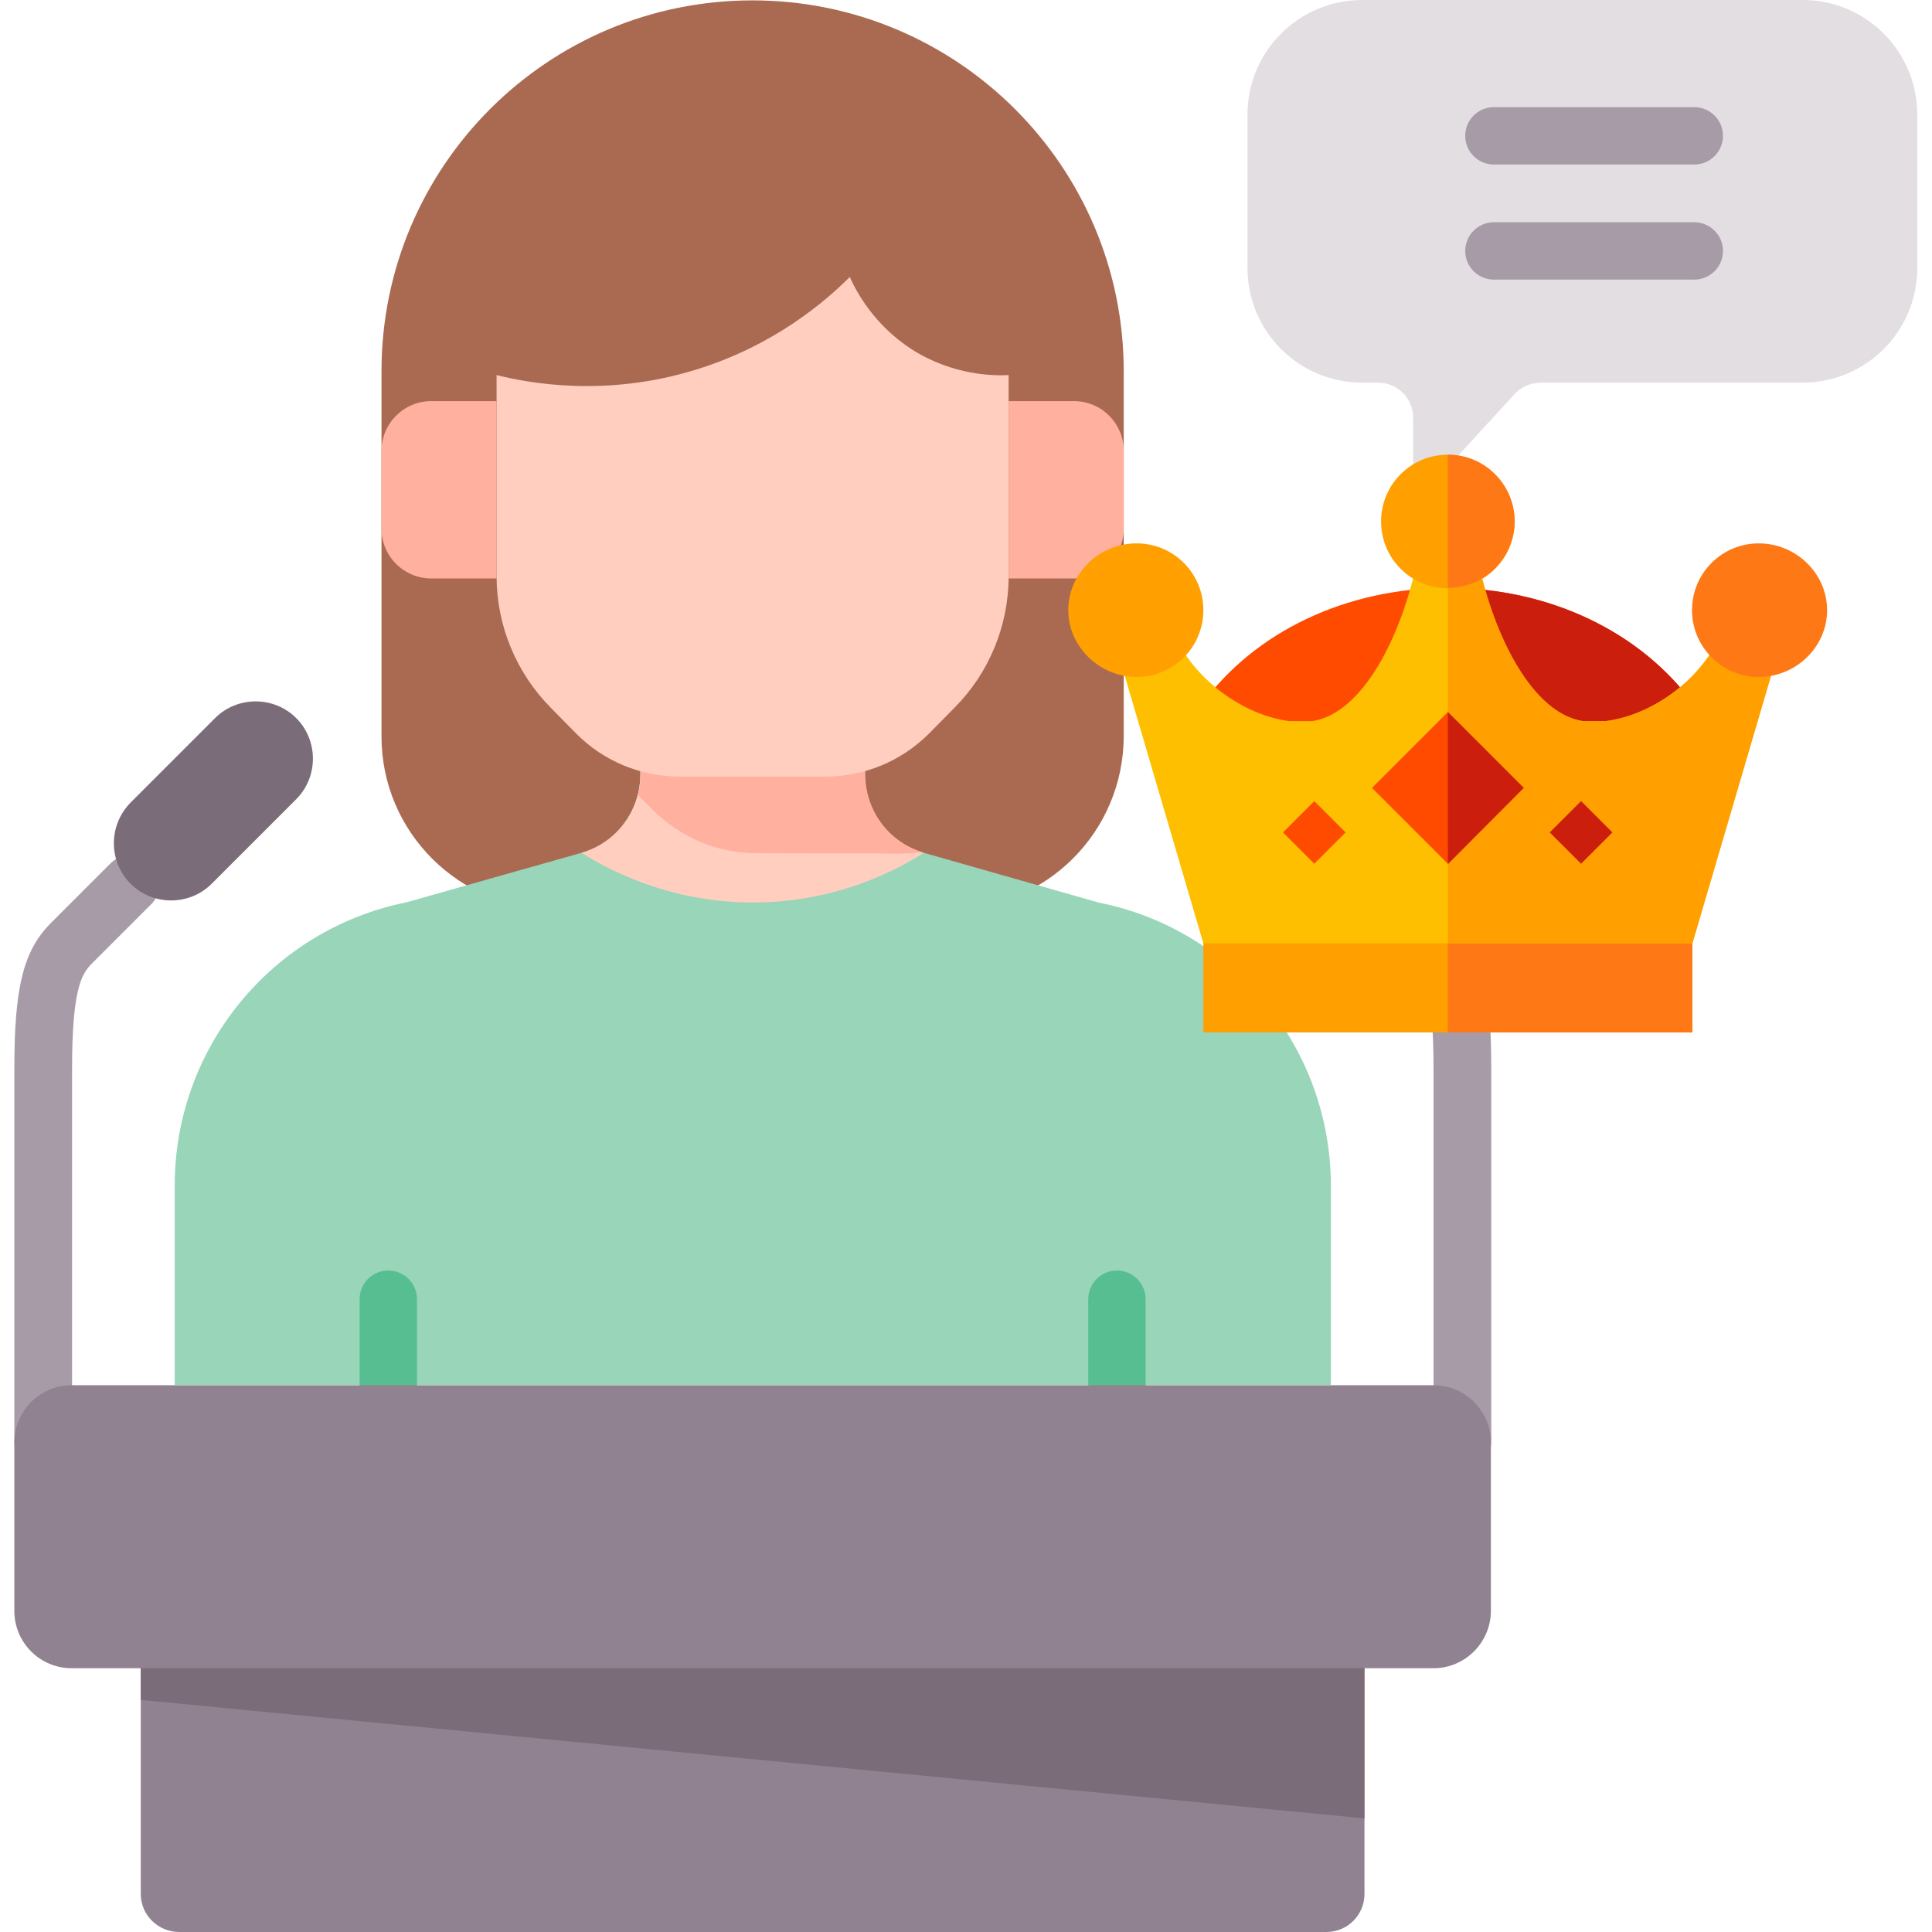 <?xml version="1.0" encoding="utf-8"?>
<!-- Generator: Adobe Illustrator 17.1.0, SVG Export Plug-In . SVG Version: 6.00 Build 0)  -->
<!DOCTYPE svg PUBLIC "-//W3C//DTD SVG 1.1//EN" "http://www.w3.org/Graphics/SVG/1.1/DTD/svg11.dtd">
<svg version="1.1" id="Capa_1" xmlns="http://www.w3.org/2000/svg" xmlns:xlink="http://www.w3.org/1999/xlink" x="0px" y="0px"
	 viewBox="0 0 512 512" enable-background="new 0 0 512 512" xml:space="preserve">
<g>
	<g>
		<path fill="#AA6A51" d="M252,240.9l-105,0.1c-25.3,0-45.9-20.5-45.9-45.8V98.4c0-54.3,44-98.3,98.3-98.3c54.3,0,98.4,44,98.4,98.3
			V195C297.8,220.4,277.3,240.9,252,240.9z"/>
		<path fill="#98D5B9" d="M352.7,367v-52.7c0-36.5-25.8-68-61.5-75.1L244.8,226c-9.2-2.6-15.6-11.1-15.6-20.8v-26.5h-59.5v26.5
			c0,9.7-6.4,18.2-15.6,20.8l-46.3,13.1c-35.8,7.2-61.5,38.6-61.5,75.1V367"/>
		<g>
			<g>
				<path fill="#57BE92" d="M296,374.6c-4.2,0-7.6-3.4-7.6-7.6v-22.7c0-4.2,3.4-7.6,7.6-7.6s7.6,3.4,7.6,7.6V367
					C303.6,371.2,300.2,374.6,296,374.6L296,374.6z"/>
			</g>
			<g>
				<path fill="#57BE92" d="M102.9,374.6c-4.2,0-7.6-3.4-7.6-7.6v-22.7c0-4.2,3.4-7.6,7.6-7.6s7.6,3.4,7.6,7.6V367
					C110.5,371.2,107.1,374.6,102.9,374.6L102.9,374.6z"/>
			</g>
		</g>
		<path fill="#FFCEBF" d="M154.1,226c6.6,4.2,24.4,14.1,48.8,13.1c20.4-0.8,35.2-8.8,41.9-13.1c-9.2-2.6-15.6-11.1-15.6-20.8v-26.5
			h-59.5v26.5C169.7,214.9,163.3,223.4,154.1,226L154.1,226z"/>
		<g>
			<path fill="#FFB09E" d="M239.1,226.2c1.7,0,3.5-0.1,5.2-0.4c-8.9-2.8-15-11.1-15-20.6v-26.5h-59.5v26.5c0,1.9-0.3,3.7-0.7,5.5
				l4,4c7.3,7.3,17.1,11.4,27.4,11.4L239.1,226.2L239.1,226.2z"/>
			<path fill="#FFCEBF" d="M267.3,99.4v46.8v6.5c0,13.1-5.2,25.7-14.4,34.9l-6.7,6.8c-7.3,7.3-17.1,11.4-27.4,11.4h-38.7
				c-10.3,0-20.2-4.1-27.4-11.4l-6.7-6.8c-9.2-9.3-14.4-21.8-14.4-34.9v-6.5V99.4c8.8,2.2,29,5.9,52.7-1.4
				c20.9-6.4,34.5-18.2,40.9-24.6c1.6,3.6,6.2,12.5,16.3,19.1C252.6,99.6,263.5,99.6,267.3,99.4z"/>
			<g>
				<path fill="#FFB09E" d="M131.6,106.3h-17.3c-7.3,0-13.2,5.9-13.2,13.2v20.6c0,7.3,5.9,13.2,13.2,13.2h17.3V106.3z"/>
				<path fill="#FFB09E" d="M267.3,106.3h17.3c7.3,0,13.2,5.9,13.2,13.2v20.6c0,7.3-5.9,13.2-13.2,13.2h-17.3V106.3z"/>
			</g>
		</g>
	</g>
	<g>
		<g>
			<g>
				<path fill="#A79BA7" d="M11.4,389.8c-4.2,0-7.6-3.4-7.6-7.6v-99c0-21.6,2.4-31.3,9.7-38.6l15.8-15.8c3-3,7.8-3,10.8,0
					s3,7.8,0,10.8l-15.8,15.8c-2.7,2.7-5.2,6.9-5.2,27.8v99C19,386.4,15.6,389.8,11.4,389.8z"/>
			</g>
			<path fill="#7A6D79" d="M34.6,234.2c5.9,5.9,15.6,5.9,21.5,0l22.4-22.4c5.9-5.9,5.9-15.6,0-21.5c-5.9-5.9-15.6-5.9-21.5,0
				l-22.4,22.4C28.7,218.7,28.7,228.3,34.6,234.2z"/>
		</g>
	</g>
	<g>
		<path fill="#A79BA7" d="M387.5,389.8c-4.2,0-7.6-3.4-7.6-7.6v-99c0-20.9-2.5-25-5.2-27.8l-15.8-15.8c-3-3-3-7.8,0-10.8
			c3-3,7.8-3,10.8,0l15.8,15.8c7.2,7.2,9.7,17,9.7,38.6v99C395.1,386.4,391.7,389.8,387.5,389.8L387.5,389.8z"/>
	</g>
	<path fill="#7A6D79" d="M364.3,234.2c-5.9,5.9-15.6,5.9-21.5,0l-22.4-22.4c-5.9-5.9-5.9-15.6,0-21.5c5.9-5.9,15.6-5.9,21.5,0
		l22.4,22.4C370.2,218.7,370.2,228.3,364.3,234.2z"/>
	<g>
		<path fill="#918291" d="M37.3,501.9v-90.2h324.3v90.2c0,5.6-4.5,10.1-10.1,10.1h-304C41.9,512,37.3,507.5,37.3,501.9L37.3,501.9z"
			/>
		<path fill="#7A6D79" d="M37.3,450.5v-38.9h324.3v70.3L37.3,450.5z"/>
		<path fill="#918291" d="M379.9,442.1H19c-8.4,0-15.2-6.8-15.2-15.2v-44.6c0-8.4,6.8-15.2,15.2-15.2h360.9
			c8.4,0,15.2,6.8,15.2,15.2v44.6C395.1,435.2,388.3,442.1,379.9,442.1z"/>
	</g>
	<path fill="#E2DEE2" d="M361,0h116.7c16.8,0,30.4,13.6,30.4,30.4V71c0,16.8-13.6,30.4-30.4,30.4h-69.4c-2.6,0-5.1,1.1-6.9,3
		l-19.8,21.6c-2.5,2.7-7.1,1-7.1-2.7l0-12.6c0-5.2-4.2-9.3-9.3-9.3H361c-16.8,0-30.4-13.6-30.4-30.4V30.4C330.6,13.6,344.2,0,361,0z
		"/>
	<g>
		<path fill="#A79BA7" d="M449,43.6h-53.1c-4.2,0-7.6-3.4-7.6-7.6s3.4-7.6,7.6-7.6H449c4.2,0,7.6,3.4,7.6,7.6S453.2,43.6,449,43.6z"
			/>
	</g>
	<g>
		<path fill="#A79BA7" d="M449,74.1h-53.1c-4.2,0-7.6-3.4-7.6-7.6s3.4-7.6,7.6-7.6H449c4.2,0,7.6,3.4,7.6,7.6S453.2,74.1,449,74.1z"
			/>
	</g>
</g>
<g>
	<path fill="#FF9F00" d="M318.9,238.3v35.3h129.6v-35.3H318.9z"/>
	<path fill="#FF7816" d="M383.7,238.3h64.8v35.3h-64.8V238.3z"/>
	<path fill="#FF4B00" d="M449,186.9l-9.5,18.6H327.8l-9.5-18.6c14-19.4,38.4-31.1,65.4-31.1S435,167.5,449,186.9z"/>
	<path fill="#CC1E0D" d="M449,186.9l-9.5,18.6h-55.8v-49.7C410.6,155.8,435,167.5,449,186.9z"/>
	<path fill="#FDBF00" d="M470.5,175.1l-22,74.9H318.9l-22-74.9l14.8-5.7c6.7,12.8,19.6,20.4,30,21.7h6.1
		c13.5-2.1,23.7-22.8,27.8-42.6h16c4.1,19.8,14.3,40.5,27.8,42.6h6.1c10.5-1.3,23.3-8.8,30-21.7L470.5,175.1z"/>
	<path fill="#FF9F00" d="M470.5,175.1l-22,74.9h-64.8V148.5h8c4.1,19.8,14.3,40.5,27.8,42.6h6.1c10.5-1.3,23.3-8.8,30-21.7
		L470.5,175.1z"/>
	<path fill="#FF9F00" d="M301.2,179.4c-9.7,0-18.1-7.9-18.1-17.7s8.3-17.7,18.1-17.7s17.7,7.9,17.7,17.7S311,179.4,301.2,179.4z"/>
	<path fill="#FF7816" d="M466.1,179.4c-9.7,0-17.7-7.9-17.7-17.7s7.9-17.7,17.7-17.7s18.1,7.9,18.1,17.7S475.9,179.4,466.1,179.4z"
		/>
	<path fill="#FF9F00" d="M383.7,120.5c-9.8,0-17.7,7.9-17.7,17.7c0,9.8,7.9,17.7,17.7,17.7s17.7-7.9,17.7-17.7
		C401.3,128.4,393.4,120.5,383.7,120.5z"/>
	<path fill="#FF4B00" d="M383.7,188.7l-20.1,20.1l20.1,20.1l20.1-20.1L383.7,188.7z"/>
	<path fill="#CC1E0D" d="M419,212.3l8.3,8.3l-8.3,8.3l-8.3-8.3L419,212.3z"/>
	<path fill="#FF4B00" d="M348.3,212.3l8.3,8.3l-8.3,8.3l-8.3-8.3L348.3,212.3z"/>
	<path fill="#FF7816" d="M383.7,155.8v-35.3c9.8,0,17.7,7.9,17.7,17.7C401.3,147.9,393.4,155.8,383.7,155.8z"/>
	<path fill="#CC1E0D" d="M403.8,208.8L383.7,229v-40.3L403.8,208.8z"/>
</g>
</svg>
